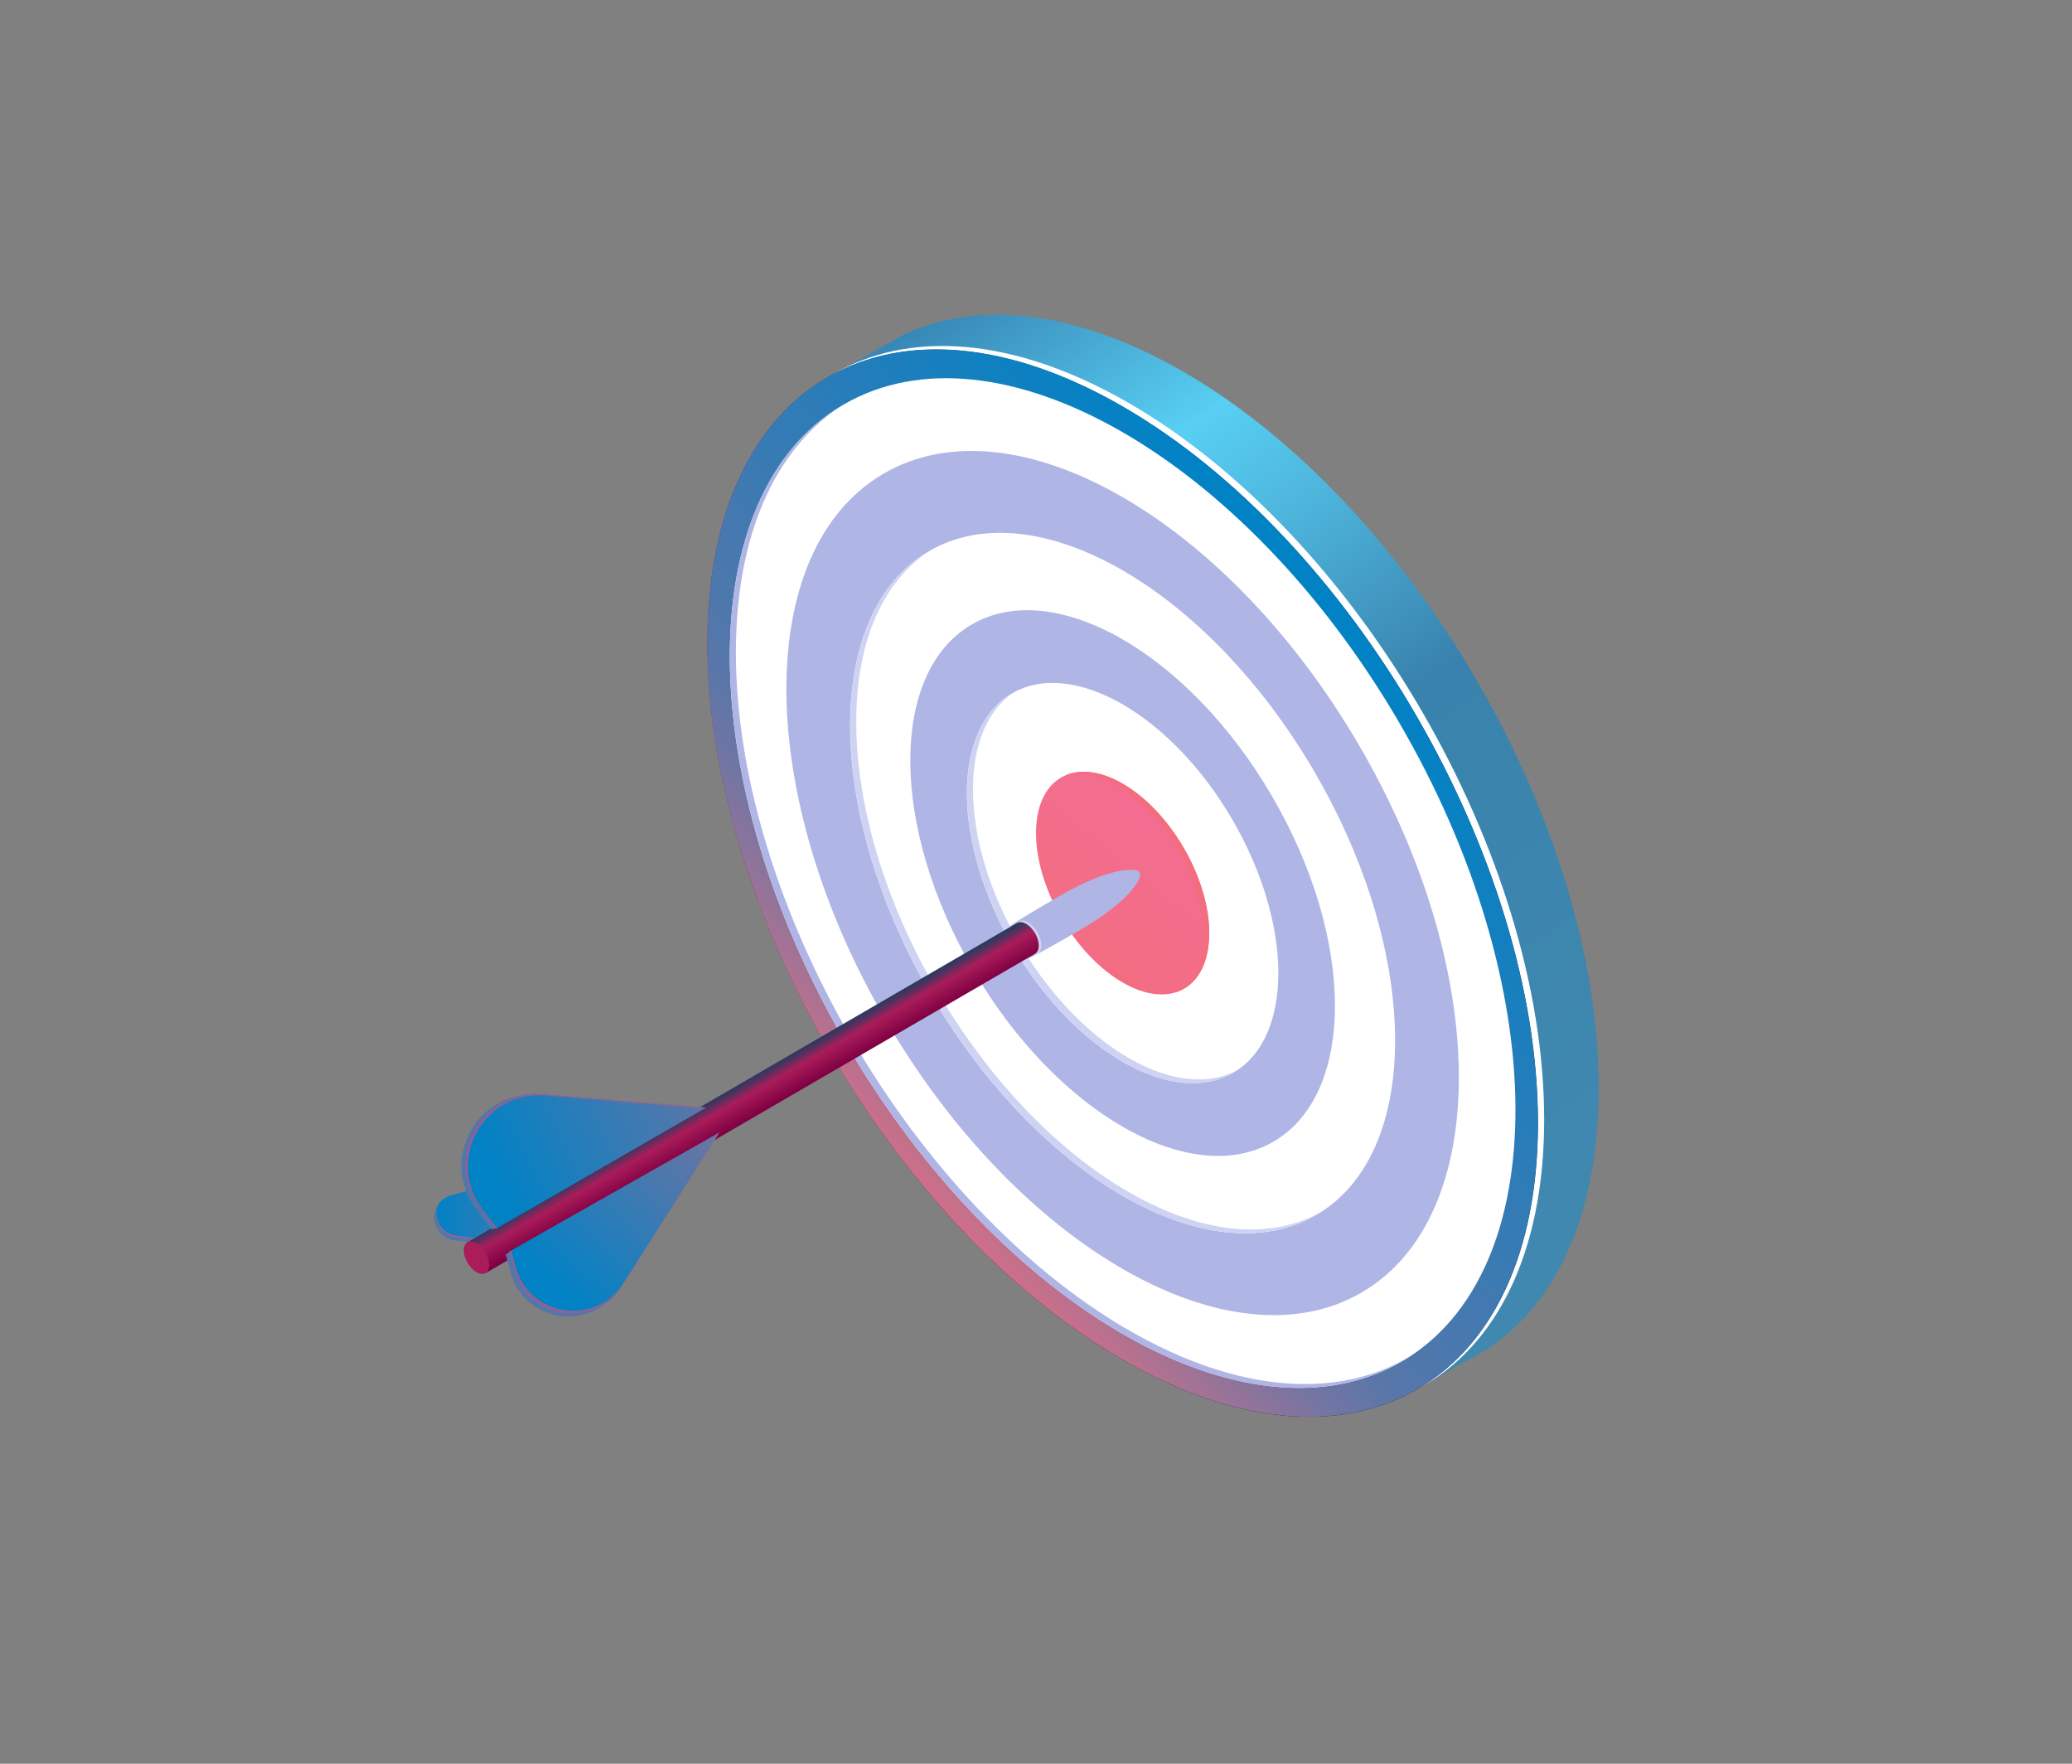 <svg width="188" height="160" viewBox="0 0 188 160" fill="none" xmlns="http://www.w3.org/2000/svg">
<rect x="0" y="0" width="188" height="160" fill="#808080" stroke="none"/>
<path d="M107.38 33.73C97.57 28.07 88.64 27.21 81.93 30.39L76.54 33.45V33.48C83.23 30.37 92.12 31.25 101.86 36.88C122.67 48.9 139.54 78 139.54 101.88C139.54 113.47 135.56 121.7 129.09 125.73L132.71 123.62C140.29 120.09 145.06 111.43 145.06 98.74C145.06 74.85 128.19 45.75 107.38 33.73Z" fill="url(#paint0_linear_136_8278)"/>
<path d="M101.86 36.87C81.05 24.85 64.18 34.47 64.18 58.35C64.18 82.23 81.05 111.33 101.86 123.35C122.67 135.37 139.54 125.75 139.54 101.87C139.54 77.99 122.67 48.89 101.86 36.87Z" fill="url(#paint1_linear_136_8278)"/>
<path d="M102.419 36.56C91.869 30.47 82.329 29.94 75.489 34.01C82.289 30.29 91.599 30.95 101.869 36.88C122.679 48.9 139.549 77.99 139.549 101.88C139.549 113.65 135.449 121.95 128.799 125.91C135.779 122.09 140.109 113.66 140.109 101.56C140.099 77.67 123.229 48.57 102.419 36.56Z" fill="white"/>
<path d="M139.54 101.87C139.54 125.75 122.67 135.37 101.86 123.35C81.05 111.33 64.18 82.23 64.18 58.35C64.18 34.47 81.05 24.85 101.86 36.87C122.67 48.89 139.54 77.99 139.54 101.87Z" fill="url(#paint2_linear_136_8278)"/>
<path d="M127.221 123.489C141.052 115.403 140.911 89.425 126.904 65.467C112.897 41.508 90.33 28.641 76.498 36.727C62.667 44.813 62.809 70.791 76.815 94.749C90.822 118.708 113.389 131.575 127.221 123.489Z" fill="white"/>
<path d="M123.567 117.239C135.405 110.318 135.284 88.084 123.295 67.577C111.307 47.07 91.991 36.057 80.153 42.978C68.314 49.899 68.435 72.134 80.424 92.64C92.412 113.147 111.728 124.16 123.567 117.239Z" fill="#AFB6E5"/>
<path d="M119.453 110.204C129.046 104.595 128.945 86.575 119.229 69.954C109.512 53.334 93.858 44.406 84.265 50.014C74.672 55.623 74.772 73.643 84.489 90.264C94.206 106.884 109.86 115.812 119.453 110.204Z" fill="white"/>
<path d="M115.567 103.556C123.043 99.185 122.967 85.145 115.396 72.195C107.825 59.245 95.628 52.291 88.152 56.661C80.676 61.032 80.752 75.073 88.323 88.022C95.893 100.972 108.091 107.927 115.567 103.556Z" fill="#AFB6E5"/>
<path d="M111.913 97.306C117.396 94.101 117.34 83.803 111.787 74.306C106.235 64.808 97.289 59.707 91.806 62.913C86.323 66.118 86.379 76.416 91.931 85.914C97.484 95.411 106.43 100.512 111.913 97.306Z" fill="white"/>
<path d="M102.41 120.67C82.73 109.31 66.77 81.78 66.77 59.19C66.77 48.41 70.41 40.7 76.35 36.82C70.08 40.57 66.22 48.42 66.22 59.53C66.22 82.12 82.18 109.64 101.86 121.01C112.15 126.95 121.41 127.3 127.92 123.05C121.45 126.93 112.41 126.44 102.41 120.67Z" fill="#AFB6E5"/>
<path d="M102.41 108.14C88.75 100.26 77.69 81.16 77.69 65.49C77.69 57.98 80.24 52.63 84.39 49.95C79.91 52.5 77.14 58 77.14 65.83C77.14 81.5 88.21 100.59 101.86 108.48C108.97 112.59 115.38 112.83 119.89 109.92C115.41 112.48 109.24 112.08 102.41 108.14Z" fill="#CED3F4"/>
<path d="M102.41 95.98C94.609 91.47 88.279 80.56 88.279 71.61C88.279 67.44 89.659 64.42 91.909 62.86C89.329 64.31 87.73 67.46 87.73 71.96C87.73 80.91 94.059 91.82 101.859 96.33C106.029 98.73 109.77 98.83 112.35 97.03C109.8 98.46 106.29 98.22 102.41 95.98Z" fill="#CED3F4"/>
<path d="M109.72 84.65C109.72 89.63 106.2 91.64 101.86 89.13C97.52 86.62 94 80.55 94 75.57C94 70.59 97.52 68.58 101.86 71.09C106.2 73.6 109.72 79.67 109.72 84.65Z" fill="url(#paint3_linear_136_8278)"/>
<path opacity="0.5" d="M102.7 80.29C102.7 80.68 102.42 80.84 102.08 80.64C101.74 80.44 101.46 79.96 101.46 79.57C101.46 79.18 101.74 79.02 102.08 79.22C102.42 79.42 102.7 79.9 102.7 80.29Z" fill="url(#paint4_linear_136_8278)"/>
<path d="M101.86 71.09C99.9 69.96 98.1 69.75 96.72 70.32C98.02 69.99 99.61 70.27 101.33 71.27C105.67 73.78 109.19 79.85 109.19 84.83C109.19 87.56 108.13 89.39 106.46 90.08C108.43 89.58 109.71 87.66 109.71 84.65C109.72 79.67 106.2 73.6 101.86 71.09Z" fill="#F36D7E"/>
<path d="M45.36 113.06L41.24 112.5C38.99 112.2 38.78 109.02 40.97 108.42L64.07 102.11L45.36 113.06Z" fill="url(#paint5_linear_136_8278)"/>
<path d="M45.52 112.66L41.4 112.1C39.97 111.91 39.37 110.56 39.67 109.45C39.07 110.61 39.63 112.29 41.24 112.51L45.36 113.07L64.07 102.12L63.08 102.39L45.52 112.66Z" fill="#5277AB"/>
<path opacity="0.7" d="M41.34 112.22L45.46 112.78L63.34 102.31L63.08 102.38L45.53 112.66L41.41 112.1C39.98 111.91 39.38 110.56 39.68 109.45C39.66 109.5 39.64 109.55 39.62 109.59C39.32 110.7 39.92 112.03 41.34 112.22Z" fill="#BB5987"/>
<path d="M103.47 79.41C103.47 79.49 103.44 79.55 103.4 79.58C103.4 79.58 102.99 81.47 97.94 84.4C90.72 88.58 93.94 86.36 93.94 86.36C93.75 86.47 93.87 86.23 93.58 86.06C93 85.72 92.52 84.91 92.52 84.24C92.52 83.91 92.21 83.91 92.4 83.8C92.4 83.8 88.87 85.49 96.09 81.31C101.16 78.38 103.03 78.96 103.03 78.96C103.08 78.93 103.14 78.94 103.22 78.98C103.35 79.04 103.47 79.24 103.47 79.41Z" fill="#AFB6E5"/>
<path d="M94.49 85.75C94.49 86.51 93.95 86.82 93.29 86.43C92.63 86.05 92.09 85.12 92.09 84.36C92.09 83.6 92.63 83.29 93.29 83.68C93.95 84.06 94.49 84.99 94.49 85.75Z" fill="#CED3F4"/>
<path d="M94.25 85.78C94.25 86.13 94.13 86.39 93.93 86.51L44.09 115.48C43.88 115.6 44.02 115.33 43.7 115.15C43.07 114.78 42.55 113.9 42.55 113.17C42.55 112.81 42.22 112.81 42.42 112.69L92.3 83.72C92.51 83.61 92.79 83.63 93.1 83.81C93.74 84.17 94.25 85.05 94.25 85.78Z" fill="url(#paint6_linear_136_8278)"/>
<path d="M44.38 114.76C44.38 115.49 43.87 115.78 43.23 115.41C42.6 115.04 42.08 114.16 42.08 113.43C42.08 112.7 42.59 112.41 43.23 112.78C43.87 113.15 44.38 114.03 44.38 114.76Z" fill="#AA1C5A"/>
<path d="M44.67 111.55L63.77 100.54L48.86 99.32C43.28 98.86 39.8 105.26 43.23 109.69L44.67 111.55Z" fill="#5277AB"/>
<path d="M44.97 111.49L64.07 100.48L49.16 99.26C43.58 98.8 40.1 105.2 43.53 109.63L44.97 111.49Z" fill="url(#paint7_linear_136_8278)"/>
<path opacity="0.7" d="M43.821 109.75C40.391 105.32 43.861 98.92 49.451 99.38L63.931 100.57L64.081 100.48L49.171 99.26C43.591 98.8 40.111 105.2 43.541 109.63L44.981 111.49L45.111 111.41L43.821 109.75Z" fill="#BB5987"/>
<path d="M45.881 113.79L46.351 115.48C47.601 119.98 53.591 120.87 56.101 116.93L64.991 102.96L45.881 113.79Z" fill="#5277AB"/>
<path d="M46.181 113.55L46.651 115.24C47.901 119.74 53.891 120.63 56.401 116.69L65.291 102.72L46.181 113.55Z" fill="url(#paint8_linear_136_8278)"/>
<path opacity="0.7" d="M56.55 116.4C54.04 120.34 48.06 119.45 46.8 114.95L46.38 113.43L46.17 113.55L46.64 115.24C47.89 119.74 53.88 120.63 56.39 116.69L65.28 102.72L65.25 102.74L56.55 116.4Z" fill="#BB5987"/>
<defs>
<linearGradient id="paint0_linear_136_8278" x1="145.446" y1="114.067" x2="86.779" y2="27.4" gradientUnits="userSpaceOnUse">
<stop offset="0.091" stop-color="#4088AF"/>
<stop offset="0.5" stop-color="#3882AD"/>
<stop offset="0.691" stop-color="#4EB6DD"/>
<stop offset="0.798" stop-color="#58CFF3"/>
<stop offset="1" stop-color="#3888B7"/>
</linearGradient>
<linearGradient id="paint1_linear_136_8278" x1="64.178" y1="58.358" x2="139.542" y2="58.358" gradientUnits="userSpaceOnUse">
<stop stop-color="#911B61"/>
<stop offset="0.198" stop-color="#5E0F53"/>
<stop offset="0.395" stop-color="#310446"/>
<stop offset="0.495" stop-color="#200041"/>
<stop offset="1" stop-color="#0F001F"/>
</linearGradient>
<linearGradient id="paint2_linear_136_8278" x1="124.762" y1="58.76" x2="75.429" y2="104.76" gradientUnits="userSpaceOnUse">
<stop stop-color="#0082C5"/>
<stop offset="0.33" stop-color="#2D7CB7"/>
<stop offset="0.631" stop-color="#5277AB"/>
<stop offset="0.675" stop-color="#5B76A9"/>
<stop offset="0.746" stop-color="#7375A2"/>
<stop offset="0.836" stop-color="#9A7397"/>
<stop offset="0.94" stop-color="#D06F88"/>
<stop offset="1" stop-color="#F36D7E"/>
</linearGradient>
<linearGradient id="paint3_linear_136_8278" x1="85.34" y1="100.383" x2="105.786" y2="75.299" gradientUnits="userSpaceOnUse">
<stop offset="0.005" stop-color="#BB5987"/>
<stop offset="0.053" stop-color="#C45C86"/>
<stop offset="0.221" stop-color="#DE6581"/>
<stop offset="0.371" stop-color="#ED6B7F"/>
<stop offset="0.49" stop-color="#F36D7E"/>
<stop offset="1" stop-color="#F36D91"/>
</linearGradient>
<linearGradient id="paint4_linear_136_8278" x1="101.462" y1="79.937" x2="102.7" y2="79.937" gradientUnits="userSpaceOnUse">
<stop stop-color="#911B61"/>
<stop offset="0.198" stop-color="#5E0F53"/>
<stop offset="0.395" stop-color="#310446"/>
<stop offset="0.495" stop-color="#200041"/>
<stop offset="1" stop-color="#0F001F"/>
</linearGradient>
<linearGradient id="paint5_linear_136_8278" x1="39.432" y1="107.588" x2="64.066" y2="107.588" gradientUnits="userSpaceOnUse">
<stop offset="0.005" stop-color="#0082C5"/>
<stop offset="0.399" stop-color="#5277AB"/>
<stop offset="0.483" stop-color="#6176A7"/>
<stop offset="0.647" stop-color="#8A749B"/>
<stop offset="0.871" stop-color="#CB7089"/>
<stop offset="1" stop-color="#F36D7E"/>
</linearGradient>
<linearGradient id="paint6_linear_136_8278" x1="67.546" y1="97.987" x2="69.206" y2="100.869" gradientUnits="userSpaceOnUse">
<stop offset="0.005" stop-color="#273B60"/>
<stop offset="0.071" stop-color="#37375F"/>
<stop offset="0.201" stop-color="#602E5D"/>
<stop offset="0.379" stop-color="#A21E5A"/>
<stop offset="0.399" stop-color="#AA1C5A"/>
<stop offset="0.871" stop-color="#870647"/>
<stop offset="1" stop-color="#7C0042"/>
</linearGradient>
<linearGradient id="paint7_linear_136_8278" x1="44.267" y1="106.237" x2="85.92" y2="85.748" gradientUnits="userSpaceOnUse">
<stop offset="0.005" stop-color="#0082C5"/>
<stop offset="0.399" stop-color="#5277AB"/>
<stop offset="0.483" stop-color="#6176A7"/>
<stop offset="0.647" stop-color="#8A749B"/>
<stop offset="0.871" stop-color="#CB7089"/>
<stop offset="1" stop-color="#F36D7E"/>
</linearGradient>
<linearGradient id="paint8_linear_136_8278" x1="49.925" y1="116.769" x2="74.467" y2="87.724" gradientUnits="userSpaceOnUse">
<stop offset="0.005" stop-color="#0082C5"/>
<stop offset="0.399" stop-color="#5277AB"/>
<stop offset="0.483" stop-color="#6176A7"/>
<stop offset="0.647" stop-color="#8A749B"/>
<stop offset="0.871" stop-color="#CB7089"/>
<stop offset="1" stop-color="#F36D7E"/>
</linearGradient>
</defs>
</svg>
